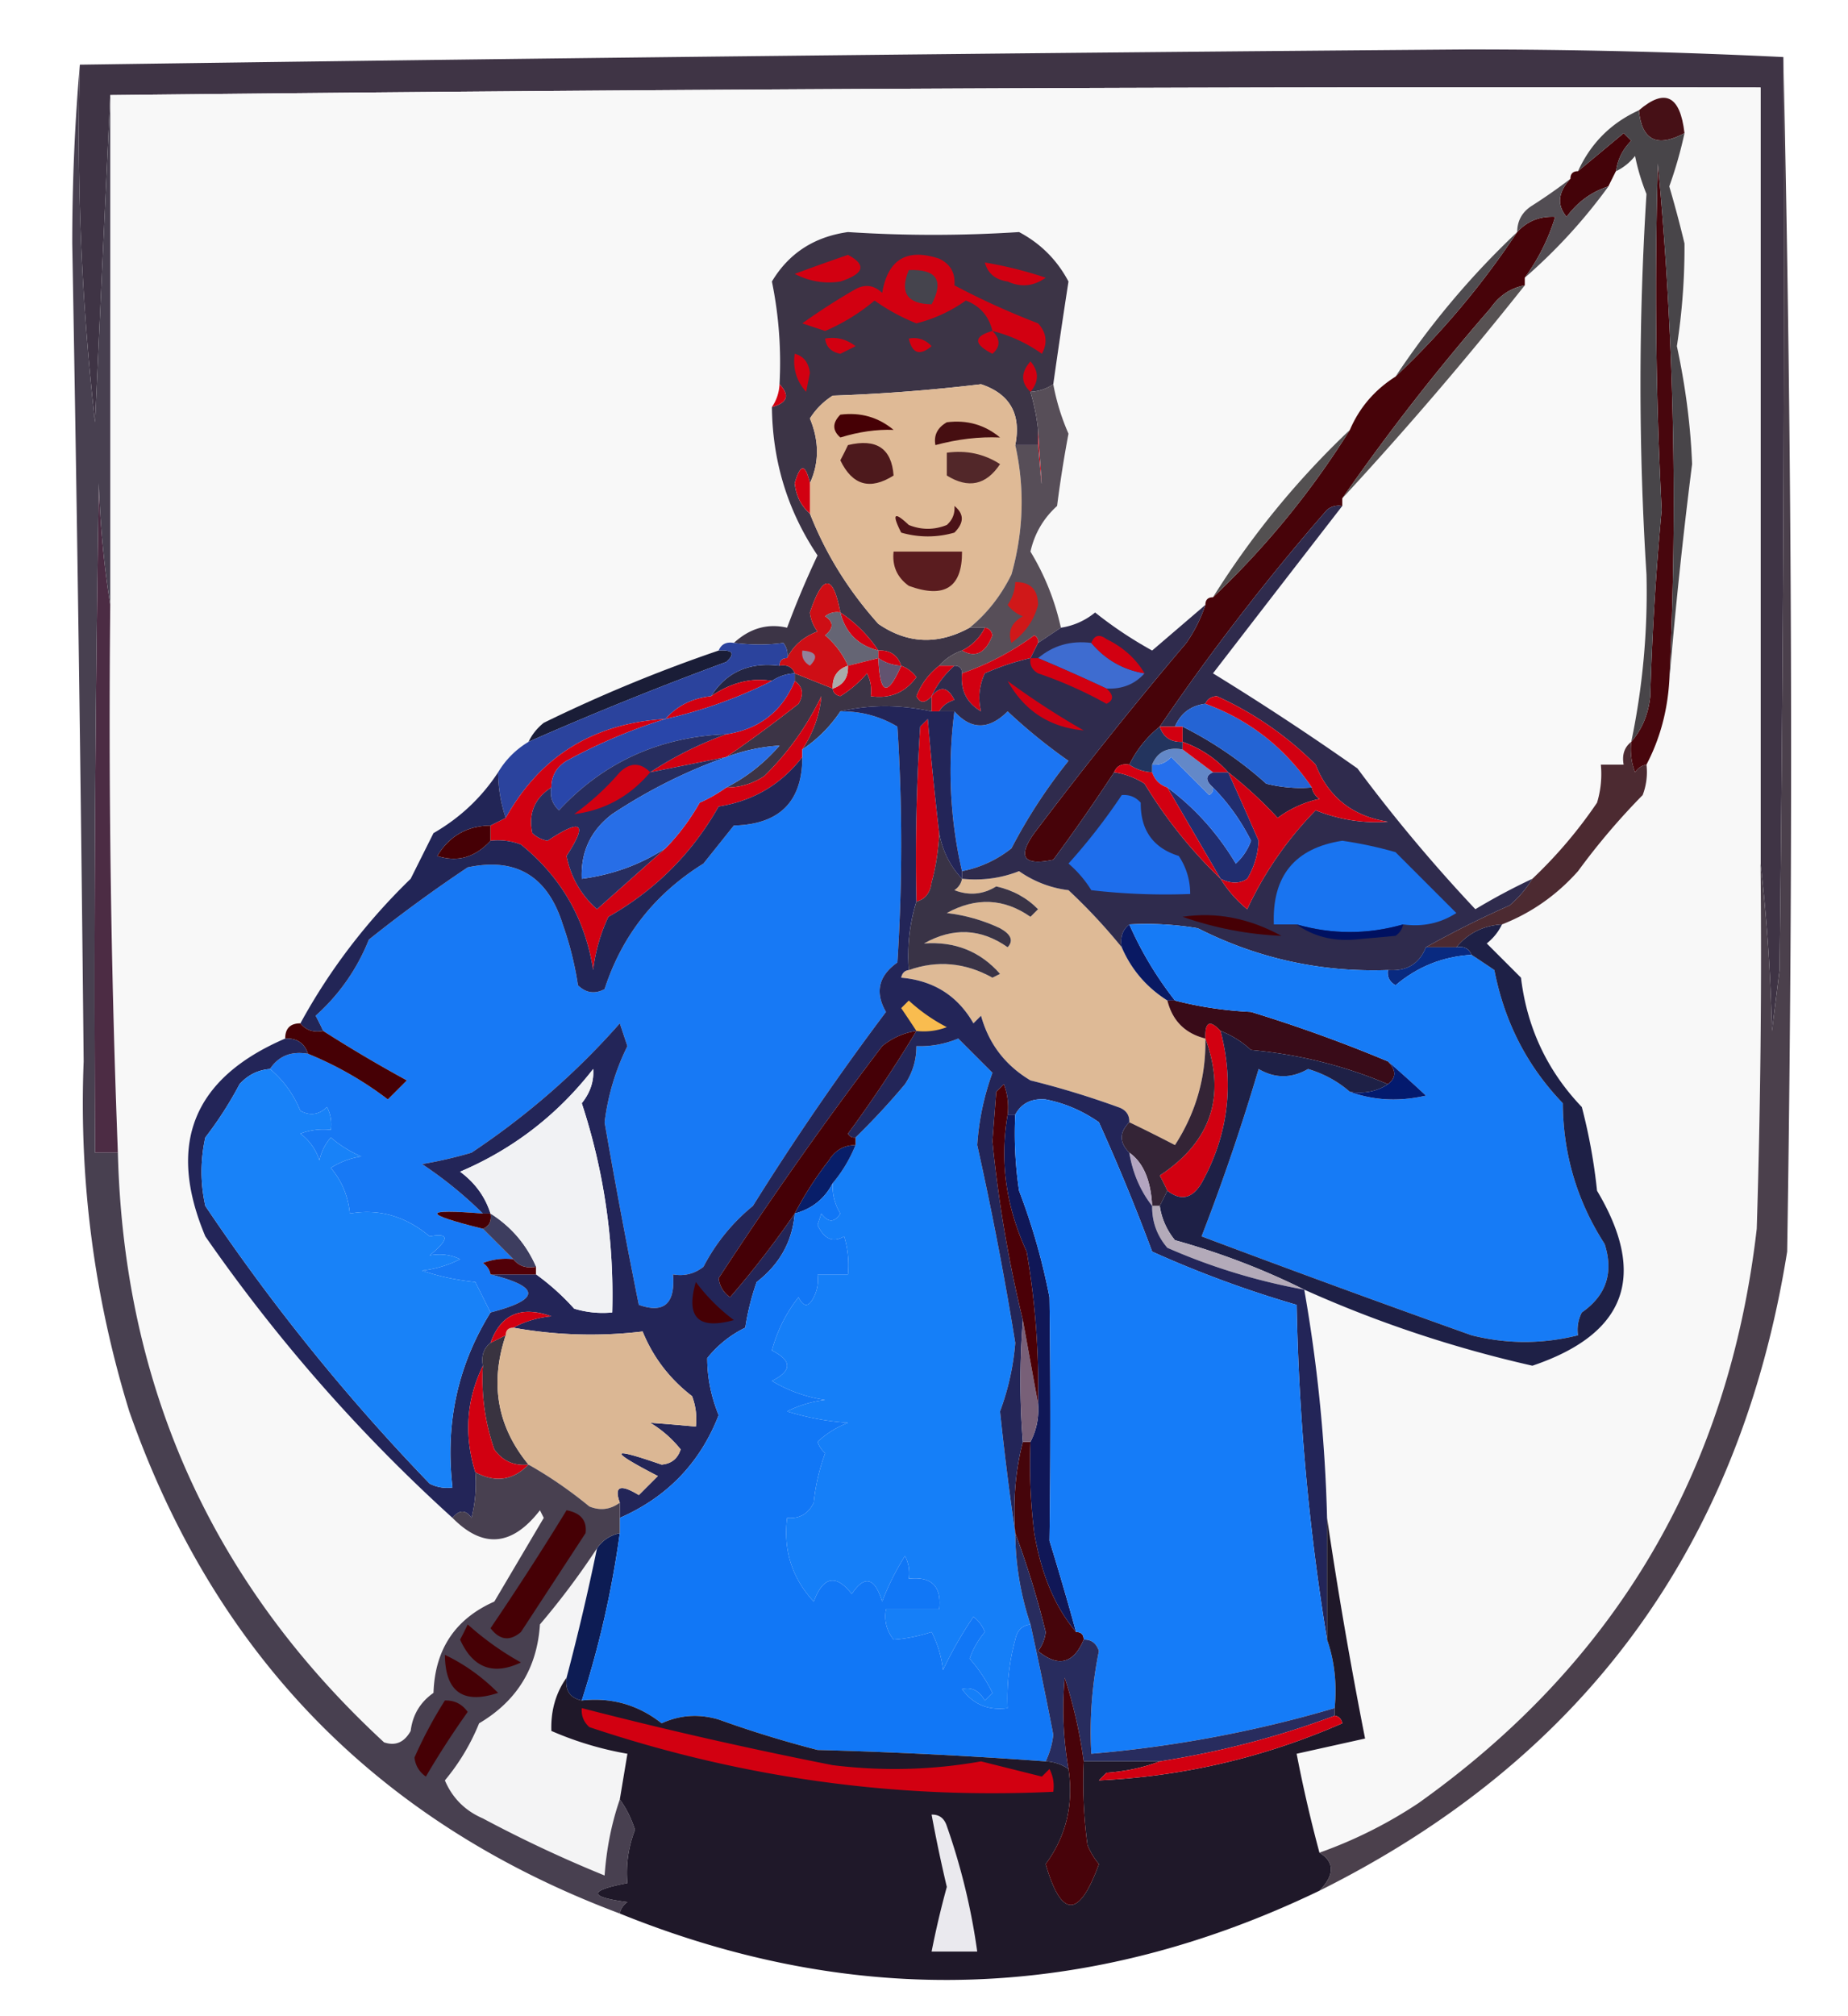 <svg xmlns="http://www.w3.org/2000/svg" width="243" height="265" style="shape-rendering:geometricPrecision;text-rendering:geometricPrecision;image-rendering:optimizeQuality;fill-rule:evenodd;clip-rule:evenodd"><path style="opacity:1" fill="#3f3445" d="M234.5 7.5c.167 40.001 0 80.001-.5 120l-1 8a238.217 238.217 0 0 0-1.5-22v-102c-72.336-.139-144.67.194-217 1a41285.01 41285.01 0 0 0-2 43 334.276 334.276 0 0 1-2-47C71.166 7.638 132 6.971 193 6.5c14.004 0 27.837.333 41.5 1z"/><path style="opacity:1" fill="#f8f8f8" d="M231.5 113.5c.167 16.003 0 32.003-.5 48-3.668 31.849-18.502 57.016-44.5 75.5a59.26 59.26 0 0 1-13 6.5 183.218 183.218 0 0 1-3-13l9-2a608.71 608.71 0 0 1-5-29 201.411 201.411 0 0 0-3-30c9.596 4.31 19.596 7.643 30 10 12.333-4.164 15.167-11.831 8.5-23a73.619 73.619 0 0 0-2-11c-4.54-4.749-7.207-10.415-8-17l-4.5-4.5c.881-.708 1.547-1.542 2-2.5 3.85-1.504 7.183-3.837 10-7a90.021 90.021 0 0 1 8.5-10 8.43 8.43 0 0 0 .5-4c1.758-3.354 2.758-7.021 3-11a676.377 676.377 0 0 1 3-28.5c-.194-5.044-.86-10.21-2-15.5.697-4.52 1.03-9.02 1-13.5a150.977 150.977 0 0 0-2-7.5 54.855 54.855 0 0 0 2-7c-.569-4.943-2.569-5.943-6-3-3.653 1.653-6.32 4.32-8 8-.667 0-1 .333-1 1a72.146 72.146 0 0 1-5 3.5c-1.323.816-1.989 1.983-2 3.5a108.503 108.503 0 0 0-16 19c-2.743 1.74-4.743 4.073-6 7a111.807 111.807 0 0 0-18 22c-.667 0-1 .333-1 1-2.339 2.007-4.672 4.007-7 6a53.26 53.26 0 0 1-7.5-5 9.175 9.175 0 0 1-4.5 2 32.61 32.61 0 0 0-4-10c.53-2.365 1.697-4.365 3.5-6a163.61 163.61 0 0 1 1.5-9.5 29.303 29.303 0 0 1-2-6.5c.633-4.49 1.3-8.99 2-13.5-1.5-2.833-3.667-5-6.5-6.5-7.536.488-15.036.488-22.5 0-4.447.626-7.78 2.793-10 6.5a52.796 52.796 0 0 1 1 13.5 5.727 5.727 0 0 1-1 3c.08 7.169 2.08 13.669 6 19.5a118.477 118.477 0 0 0-4 9.5c-2.566-.595-4.9.072-7 2-.992-.172-1.658.162-2 1a197.68 197.68 0 0 0-23 9.5c-.88.708-1.547 1.542-2 2.5-1.667 1-3 2.333-4 4-2.173 3.32-5.006 5.987-8.5 8l-3 6c-5.84 5.66-10.674 11.993-14.5 19-1.333 0-2 .667-2 2-12.102 5.202-15.602 13.869-10.5 26 9.458 13.612 20.291 25.945 32.5 37 4.007 4.061 7.84 3.728 11.5-1l.5 1-6.5 11c-5.144 2.274-7.811 6.274-8 12-1.74 1.216-2.74 2.882-3 5-.837 1.507-2.004 2.007-3.5 1.5-22.563-20.833-34.23-46.666-35-77.5a1481.98 1481.98 0 0 1-1-72v-67c72.33-.806 144.664-1.139 217-1v102z"/><path style="opacity:1" fill="#461016" d="M221.5 17.5c-3.616 1.944-5.616.944-6-3 3.431-2.943 5.431-1.943 6 3z"/><path style="opacity:1" fill="#440309" d="m212.5 22.5-1 2c-2.216.703-4.049 2.036-5.5 4-1.303-1.553-1.136-3.22.5-5 0-.667.333-1 1-1a1833.76 1833.76 0 0 0 6-5l1 1c-1.13 1.122-1.797 2.456-2 4z"/><path style="opacity:1" fill="#f9f9f9" d="M214.5 97.5c-.904.709-1.237 1.709-1 3h-3a12.93 12.93 0 0 1-.5 5 60.38 60.38 0 0 1-8.5 10 81.838 81.838 0 0 0-7.5 4 208.553 208.553 0 0 1-15.5-18.5 361.35 361.35 0 0 0-19-12.5 11060.46 11060.46 0 0 1 17-22v-1a482.51 482.51 0 0 0 24-28v-1a71.387 71.387 0 0 0 11-12l1-2c.958-.453 1.792-1.12 2.5-2a28.04 28.04 0 0 0 1.5 5 397.594 397.594 0 0 0 0 50 96.166 96.166 0 0 1-2 22z"/><path style="opacity:1" fill="#48060d" d="M219.5 89.5c-.242 3.979-1.242 7.646-3 11-.617.111-1.117.444-1.5 1a8.43 8.43 0 0 1-.5-4c1.427-1.648 2.26-3.648 2.5-6 .243-8.19.743-16.357 1.5-24.5-.778-15-.944-30.166-.5-45.5a476.741 476.741 0 0 1 1.5 68z"/><path style="opacity:1" fill="#470309" d="M200.5 36.5v1c-1.871.359-3.371 1.359-4.5 3a289.13 289.13 0 0 0-19.5 25v1a2.427 2.427 0 0 0-2 .5 298.837 298.837 0 0 0-22 28.5 14.554 14.554 0 0 0-4 5c-.992-.172-1.658.162-2 1a244.452 244.452 0 0 1-8 11.5c-3.914.816-4.747-.351-2.5-3.5a566.033 566.033 0 0 1 20-25 19.17 19.17 0 0 0 2.5-5c0-.667.333-1 1-1a111.807 111.807 0 0 0 18-22c1.257-2.927 3.257-5.26 6-7a108.503 108.503 0 0 0 16-19c1.32-1.442 2.986-2.108 5-2a26.8 26.8 0 0 1-4 8z"/><path style="opacity:1" fill="#524d53" d="M206.5 23.5c-1.636 1.78-1.803 3.447-.5 5 1.451-1.964 3.284-3.297 5.5-4a71.387 71.387 0 0 1-11 12 26.8 26.8 0 0 0 4-8c-2.014-.108-3.68.558-5 2 .011-1.517.677-2.684 2-3.5a72.146 72.146 0 0 0 5-3.5z"/><path style="opacity:1" fill="#4f4c50" d="M199.5 30.5a108.503 108.503 0 0 1-16 19 108.503 108.503 0 0 1 16-19z"/><path style="opacity:1" fill="#484549" d="M215.5 14.5c.384 3.944 2.384 4.944 6 3a54.855 54.855 0 0 1-2 7 150.977 150.977 0 0 1 2 7.5c.03 4.48-.303 8.98-1 13.5 1.14 5.29 1.806 10.456 2 15.5a676.377 676.377 0 0 0-3 28.5 476.741 476.741 0 0 0-1.5-68c-.444 15.334-.278 30.5.5 45.5a389.375 389.375 0 0 0-1.5 24.5c-.24 2.352-1.073 4.352-2.5 6a96.166 96.166 0 0 0 2-22 397.594 397.594 0 0 1 0-50 28.04 28.04 0 0 1-1.5-5c-.708.88-1.542 1.547-2.5 2 .203-1.544.87-2.878 2-4l-1-1a1833.76 1833.76 0 0 1-6 5c1.68-3.68 4.347-6.347 8-8z"/><path style="opacity:1" fill="#575253" d="M200.5 37.5a482.51 482.51 0 0 1-24 28c6-8.635 12.5-16.968 19.5-25 1.129-1.641 2.629-2.641 4.5-3z"/><path style="opacity:1" fill="#3c3446" d="M138.5 50.5a5.728 5.728 0 0 1-3 1c.517 1.774.85 3.44 1 5v2h-3c.808-4.058-.692-6.724-4.5-8a229.318 229.318 0 0 1-19.5 1.5 9.568 9.568 0 0 0-3 3c1.232 2.983 1.232 5.816 0 8.5-.592-2.583-1.258-2.583-2 0 .168 1.67.835 3.004 2 4 2.068 5.28 5.068 10.113 9 14.5 3.823 2.623 7.823 2.79 12 .5h2a6.544 6.544 0 0 1-3 3c-1.21.432-2.21 1.099-3 2-1.328 1.007-2.328 2.34-3 4 .47.963 1.137.963 2 0v2c-4.167-.905-8.167-.905-12 0a17.857 17.857 0 0 1-5 5c1.446-2.204 2.28-4.537 2.5-7a37.014 37.014 0 0 1-7.5 10.5c-1.525 1.009-3.192 1.509-5 1.5 2.627-1.331 4.96-3.164 7-5.5-2.351.14-4.684.64-7 1.5a181.353 181.353 0 0 0 9.5-7c.74-1.25.573-2.25-.5-3v-1l5 2c.06.543.393.876 1 1a14.962 14.962 0 0 0 3.5-3c.483.948.649 1.948.5 3 2.522.372 4.522-.461 6-2.5-.544-.717-1.211-1.217-2-1.5-.473-1.406-1.473-2.073-3-2-1.333-2-3-3.667-5-5-.964-5.082-2.297-5.082-4 0a4.932 4.932 0 0 0 1 2.5c-1.85.69-3.184 1.856-4 3.5a2.429 2.429 0 0 0-.5-2c-1.956.284-4.123.284-6.5 0 2.1-1.928 4.434-2.595 7-2a118.477 118.477 0 0 1 4-9.5c-3.92-5.831-5.92-12.331-6-19.5 2.052-.553 2.385-1.553 1-3a52.796 52.796 0 0 0-1-13.5c2.22-3.707 5.553-5.874 10-6.5 7.464.488 14.964.488 22.5 0 2.833 1.5 5 3.667 6.5 6.5-.7 4.51-1.367 9.01-2 13.5z"/><path style="opacity:1" fill="#d20011" d="M104.5 46.5c1.149.291 1.816 1.124 2 2.5l-.5 2.5c-1.269-1.405-1.769-3.071-1.5-5zM119.5 44.5c1.175-.219 2.175.114 3 1-1.552 1.298-2.552.965-3-1zM108.5 44.5c1.478-.262 2.811.071 4 1l-2 1c-1.213-.247-1.88-.914-2-2zM130.5 43.5c1.062 1.075 1.062 2.075 0 3-2.512-1.284-2.512-2.284 0-3zM129.5 34.5a52.25 52.25 0 0 1 8 2c-1.574 1.13-3.241 1.297-5 .5-1.619-.236-2.619-1.069-3-2.5z"/><path style="opacity:1" fill="#d20011" d="M130.5 43.5c-.477-1.964-1.644-3.298-3.5-4a19.31 19.31 0 0 1-6.5 3 26.248 26.248 0 0 1-5.5-3 25.832 25.832 0 0 1-6.5 4l-3-1a82.418 82.418 0 0 1 7-4.5c1.284-.684 2.451-.517 3.5.5.748-4.414 3.248-5.914 7.5-4.5 1.473.71 2.14 1.876 2 3.5 3.427 1.826 7.093 3.492 11 5 1.114 1.223 1.281 2.556.5 4a19.209 19.209 0 0 0-6.5-3z"/><path style="opacity:1" fill="#45444d" d="M119.5 35.5c3.661-.15 4.661 1.35 3 4.5-3.227-.056-4.227-1.556-3-4.5z"/><path style="opacity:1" fill="#d20011" d="M111.5 33.5c2.476 1.315 2.142 2.482-1 3.5-2.053.325-4.053-.009-6-1 2.427-.902 4.76-1.736 7-2.5zM135.5 51.5c-1.282-1.208-1.282-2.542 0-4 1.126 1.308 1.126 2.642 0 4zM102.5 50.5c1.385 1.447 1.052 2.447-1 3a5.727 5.727 0 0 0 1-3z"/><path style="opacity:1" fill="#dfba96" d="M133.5 58.5c1.263 5.645 1.097 11.312-.5 17-1.382 2.805-3.216 5.139-5.5 7-4.177 2.29-8.177 2.123-12-.5-3.932-4.387-6.932-9.22-9-14.5v-4c1.232-2.684 1.232-5.517 0-8.5a9.568 9.568 0 0 1 3-3 229.318 229.318 0 0 0 19.5-1.5c3.808 1.276 5.308 3.942 4.5 8z"/><path style="opacity:1" fill="#460005" d="M110.5 54.5c2.657-.338 4.99.329 7 2-2.236-.084-4.57.25-7 1-1.062-.925-1.062-1.925 0-3z"/><path style="opacity:1" fill="#460e11" d="M124.5 55.5c2.657-.338 4.99.329 7 2-2.758-.119-5.592.215-8.5 1-.239-1.288.261-2.288 1.5-3z"/><path style="opacity:1" fill="#d20011" d="M136.5 58.5v-2c.62 8.713.62 9.38 0 2z"/><path style="opacity:1" fill="#4d191c" d="M111.5 58.5c3.741-.901 5.741.432 6 4-3.09 1.954-5.423 1.287-7-2 .363-.684.696-1.35 1-2z"/><path style="opacity:1" fill="#535051" d="M177.5 56.5a111.807 111.807 0 0 1-18 22 111.807 111.807 0 0 1 18-22z"/><path style="opacity:1" fill="#522729" d="M124.5 59.5c2.573-.352 4.906.148 7 1.5-1.83 2.76-4.163 3.26-7 1.5v-3z"/><path style="opacity:1" fill="#d20011" d="M106.5 63.5v4c-1.165-.996-1.832-2.33-2-4 .742-2.583 1.408-2.583 2 0z"/><path style="opacity:1" fill="#4c1318" d="M125.5 66.5c1.291 1.042 1.291 2.208 0 3.5a12.5 12.5 0 0 1-7 0c-1.262-2.495-.929-2.828 1-1 1.667.667 3.333.667 5 0 .752-.67 1.086-1.504 1-2.5z"/><path style="opacity:1" fill="#574e58" d="M138.5 50.5a29.303 29.303 0 0 0 2 6.5 163.61 163.61 0 0 0-1.5 9.5c-1.803 1.635-2.97 3.635-3.5 6a32.61 32.61 0 0 1 4 10l-3 2c.065-.438-.101-.772-.5-1a36.213 36.213 0 0 1-9.5 5c0-.667-.333-1-1-1h-2c.79-.901 1.79-1.568 3-2 1.768 1.007 3.101.34 4-2-.124-.607-.457-.94-1-1h-2c2.284-1.861 4.118-4.195 5.5-7 1.597-5.688 1.763-11.355.5-17h3c.62 7.38.62 6.713 0-2-.15-1.56-.483-3.226-1-5a5.728 5.728 0 0 0 3-1z"/><path style="opacity:1" fill="#5a1c1f" d="M117.5 72.5h9c.032 4.713-2.301 6.213-7 4.5-1.537-1.11-2.203-2.61-2-4.5z"/><path style="opacity:1" fill="#ce0e15" d="M110.5 80.5a2.427 2.427 0 0 0-2 .5c1.141.741 1.141 1.575 0 2.5 1.326 1.142 2.326 2.475 3 4-1.406.473-2.073 1.473-2 3l-5-2c-.342-.838-1.008-1.172-2-1 0-.667.333-1 1-1 .816-1.644 2.15-2.81 4-3.5a4.932 4.932 0 0 1-1-2.5c1.703-5.082 3.036-5.082 4 0z"/><path style="opacity:1" fill="#d01819" d="M133.5 76.5c1.984-.016 2.984.984 3 3-.548 2.056-1.714 3.723-3.5 5-.507-1.496-.007-2.663 1.5-3.5a4.451 4.451 0 0 1-2-1.5 5.575 5.575 0 0 0 1-3z"/><path style="opacity:1" fill="#d20011" d="M110.5 80.5c2 1.333 3.667 3 5 5-2.667-.667-4.333-2.333-5-5zM129.5 82.5c.543.06.876.393 1 1-.899 2.34-2.232 3.007-4 2a6.544 6.544 0 0 0 3-3zM136.5 84.5l-1 2a31.716 31.716 0 0 0-6 2 7.492 7.492 0 0 0-.5 5c-1.892-1.117-2.725-2.784-2.5-5a36.213 36.213 0 0 0 9.5-5c.399.228.565.562.5 1z"/><path style="opacity:1" fill="#656574" d="M110.5 80.5c.667 2.667 2.333 4.333 5 5v1l-4 1c-.674-1.525-1.674-2.858-3-4 1.141-.925 1.141-1.759 0-2.5a2.427 2.427 0 0 1 2-.5z"/><path style="opacity:1" fill="#93819a" d="M105.5 85.5c1.837.14 2.17.806 1 2-.798-.457-1.131-1.124-1-2z"/><path style="opacity:1" fill="#d20011" d="M115.5 86.5v-1c1.527-.073 2.527.594 3 2a5.728 5.728 0 0 1-3-1z"/><path style="opacity:1" fill="#1a1d37" d="M94.5 85.5c1.879-.107 2.212.393 1 1.5a452.873 452.873 0 0 0-26 10.5c.453-.958 1.12-1.792 2-2.5a197.68 197.68 0 0 1 23-9.5z"/><path style="opacity:1" fill="#d20011" d="M115.5 86.5c.186 4.81 1.186 5.143 3 1 .789.283 1.456.783 2 1.5-1.478 2.039-3.478 2.872-6 2.5a4.934 4.934 0 0 0-.5-3 14.962 14.962 0 0 1-3.5 3c-.607-.124-.94-.457-1-1 1.406-.473 2.073-1.473 2-3l4-1z"/><path style="opacity:1" fill="#625370" d="M115.5 86.5c.891.61 1.891.943 3 1-1.814 4.143-2.814 3.81-3-1z"/><path style="opacity:1" fill="#d20011" d="M123.5 87.5h2a12.061 12.061 0 0 0-3 4c-.863.963-1.53.963-2 0 .672-1.66 1.672-2.993 3-4z"/><path style="opacity:1" fill="#242542" d="M102.5 87.5c.992-.172 1.658.162 2 1a5.728 5.728 0 0 0-3 1c-2.68-.461-5.348.205-8 2 2.019-3.17 5.019-4.504 9-4z"/><path style="opacity:1" fill="#d20011" d="M101.5 89.5a61.297 61.297 0 0 1-14 5c1.533-1.745 3.533-2.745 6-3 2.652-1.795 5.32-2.461 8-2zM104.5 89.5c1.073.75 1.24 1.75.5 3a181.353 181.353 0 0 1-9.5 7l-10 2a47.687 47.687 0 0 1 10-5c4.35-.667 7.35-3 9-7z"/><path style="opacity:1" fill="#a9acaa" d="M111.5 87.5c.073 1.527-.594 2.527-2 3-.073-1.527.594-2.527 2-3z"/><path style="opacity:1" fill="#2b439d" d="M94.5 85.5c.342-.838 1.008-1.172 2-1 2.377.284 4.544.284 6.5 0 .464.594.631 1.261.5 2-.667 0-1 .333-1 1-3.981-.504-6.981.83-9 4-2.467.255-4.467 1.255-6 3-9.466.556-16.466 4.89-21 13a19.24 19.24 0 0 1-1-6c1-1.667 2.333-3 4-4a452.873 452.873 0 0 1 26-10.5c1.212-1.107.879-1.607-1-1.5z"/><path style="opacity:1" fill="#d20011" d="M123.5 93.5h-1v-2c1.148-1.395 2.148-1.228 3 .5-.916.278-1.582.778-2 1.5zM105.5 98.5v1c-2.784 3.608-6.45 5.775-11 6.5-3.5 6.167-8.333 11-14.5 14.5a22.5 22.5 0 0 0-2 7c-1.045-6.714-4.212-12.214-9.5-16.5a8.43 8.43 0 0 0-4-.5v-2l2-1c4.534-8.11 11.534-12.444 21-13a71.36 71.36 0 0 0-13 5.5c-1.323.816-1.99 1.983-2 3.5-2.208 1.418-3.041 3.418-2.5 6a3.944 3.944 0 0 0 2 1c4.508-3.009 5.341-2.342 2.5 2 .558 2.785 1.892 5.118 4 7 3.02-2.689 6.02-5.356 9-8 1.722-1.753 3.222-3.753 4.5-6a19.588 19.588 0 0 0 3.5-2c1.808.009 3.475-.491 5-1.5a37.014 37.014 0 0 0 7.5-10.5c-.22 2.463-1.054 4.796-2.5 7zM123.5 109.5a29.495 29.495 0 0 1-1 6.5c-.184 1.376-.851 2.209-2 2.5-.166-7.674 0-15.341.5-23l1-1c.411 5.02.911 10.019 1.5 15z"/><path style="opacity:1" fill="#2946aa" d="M104.5 88.5v1c-1.65 4-4.65 6.333-9 7-8.801.35-16.135 3.683-22 10-.886-.825-1.219-1.825-1-3 .01-1.517.677-2.684 2-3.5a71.36 71.36 0 0 1 13-5.5 61.297 61.297 0 0 0 14-5 5.728 5.728 0 0 1 3-1z"/><path style="opacity:1" fill="#1b75f3" d="M125.5 93.5c2.194 2.45 4.527 2.45 7 0a72.475 72.475 0 0 0 8 6.5 70.25 70.25 0 0 0-7.5 11.5 14.971 14.971 0 0 1-6.5 3c-1.588-6.844-1.921-13.844-1-21z"/><path style="opacity:1" fill="#272d5f" d="M95.5 96.5a47.687 47.687 0 0 0-10 5l10-2c-5.214 1.837-10.214 4.337-15 7.5-2.82 2.141-4.154 4.975-4 8.5 4.036-.527 7.703-1.86 11-4-2.98 2.644-5.98 5.311-9 8-2.108-1.882-3.442-4.215-4-7 2.841-4.342 2.008-5.009-2.5-2a3.944 3.944 0 0 1-2-1c-.541-2.582.292-4.582 2.5-6-.219 1.175.114 2.175 1 3 5.865-6.317 13.199-9.65 22-10z"/><path style="opacity:1" fill="#d20011" d="M85.5 101.5c-2.683 3.172-6.016 5.005-10 5.5a34.534 34.534 0 0 0 6-5.5c1.365-1.307 2.698-1.307 4 0z"/><path style="opacity:1" fill="#276ee7" d="M95.5 103.5a19.588 19.588 0 0 1-3.5 2c-1.278 2.247-2.778 4.247-4.5 6-3.297 2.14-6.964 3.473-11 4-.154-3.525 1.18-6.359 4-8.5 4.786-3.163 9.786-5.663 15-7.5 2.316-.86 4.649-1.36 7-1.5-2.04 2.336-4.373 4.169-7 5.5z"/><path style="opacity:1" fill="#4c2a31" d="M214.5 97.5a8.43 8.43 0 0 0 .5 4c.383-.556.883-.889 1.5-1a8.43 8.43 0 0 1-.5 4 90.021 90.021 0 0 0-8.5 10c-2.817 3.163-6.15 5.496-10 7-2.47.154-4.47 1.154-6 3h-4a130.842 130.842 0 0 1 11-5.5 14.698 14.698 0 0 0 3-3.5 60.38 60.38 0 0 0 8.5-10 12.93 12.93 0 0 0 .5-5h3c-.237-1.291.096-2.291 1-3z"/><path style="opacity:1" fill="#1779f5" d="M110.5 93.5c2.699-.034 5.199.633 7.5 2a240.38 240.38 0 0 1 0 31c-2.483 1.76-2.983 3.927-1.5 6.5A355.373 355.373 0 0 0 99 158.5a25.305 25.305 0 0 0-6.5 8c-1.189.929-2.522 1.262-4 1 .31 3.843-1.19 5.176-4.5 4a907.031 907.031 0 0 1-4.5-24c.447-3.545 1.447-6.878 3-10l-1-3c-5.675 6.45-12.175 12.117-19.5 17a56.733 56.733 0 0 1-6.5 1.5 53.617 53.617 0 0 1 8 6.5c-8.001-.649-8.001.017 0 2l4 4a8.43 8.43 0 0 0-4 .5c.556.383.89.883 1 1.5 6.598 1.636 6.598 3.303 0 5l-2-4c-2.486-.251-4.82-.751-7-1.5a14.72 14.72 0 0 0 5-1.5c-1.216-.596-2.55-.763-4-.5 2.612-2.151 2.612-2.985 0-2.5-3.185-2.667-6.685-3.667-10.5-3-.212-2.28-1.045-4.28-2.5-6a10.256 10.256 0 0 1 4-1.5 15.645 15.645 0 0 1-4-2.5 6.807 6.807 0 0 0-1.5 3 6.977 6.977 0 0 0-2.5-3.5 8.43 8.43 0 0 1 4-.5 4.932 4.932 0 0 0-.5-3c-1.05 1.017-2.216 1.184-3.5.5-.912-2.205-2.245-4.038-4-5.5 1.135-1.713 2.802-2.38 5-2a45.733 45.733 0 0 1 10.5 6l2.5-2.5a184.023 184.023 0 0 1-11-6.5 44.043 44.043 0 0 0-1-2 26.39 26.39 0 0 0 7-10 186.544 186.544 0 0 1 13-9.5c6.344-1.351 10.51 1.149 12.5 7.5a43.361 43.361 0 0 1 2 8c1.05 1.017 2.216 1.184 3.5.5 2.28-7.029 6.613-12.529 13-16.5l4-5c6.003-.143 9.003-3.143 9-9v-1a17.857 17.857 0 0 0 5-5z"/><path style="opacity:1" fill="#deba96" d="M147.5 124.5c1.257 2.927 3.257 5.261 6 7 .667 2.667 2.333 4.333 5 5 .088 5.07-1.245 9.736-4 14a199.63 199.63 0 0 0-6-3c.03-.997-.47-1.664-1.5-2a114.034 114.034 0 0 0-11.5-3.5c-3.314-1.978-5.481-4.811-6.5-8.5l-1 1c-2.071-3.625-5.238-5.625-9.5-6 .124-.607.457-.94 1-1 3.749-1.324 7.416-.991 11 1l1-.5c-2.598-2.959-5.932-4.293-10-4 3.821-2.141 7.488-1.974 11 .5.793-.855.46-1.689-1-2.5a22.508 22.508 0 0 0-7-2c3.851-2.101 7.518-1.934 11 .5l1-1c-1.491-1.512-3.324-2.512-5.5-3-1.726 1.076-3.559 1.243-5.5.5.556-.383.889-.883 1-1.5 2.619.268 5.119-.065 7.5-1a14.293 14.293 0 0 0 6.5 2.5 74.353 74.353 0 0 1 7 7.5z"/><path style="opacity:1" fill="#2f2b4d" d="M176.5 66.5a11060.46 11060.46 0 0 0-17 22 361.35 361.35 0 0 1 19 12.5 208.553 208.553 0 0 0 15.5 18.5 81.838 81.838 0 0 1 7.5-4 14.698 14.698 0 0 1-3 3.5 130.842 130.842 0 0 0-11 5.5c-.874 2.19-2.541 3.19-5 3-8.818.309-17.151-1.525-25-5.5a40.914 40.914 0 0 0-9-.5c-.904.709-1.237 1.709-1 3a74.353 74.353 0 0 0-7-7.5 14.293 14.293 0 0 1-6.5-2.5c-2.381.935-4.881 1.268-7.5 1v-1a14.971 14.971 0 0 0 6.5-3 70.25 70.25 0 0 1 7.5-11.5 72.475 72.475 0 0 1-8-6.5c-2.473 2.45-4.806 2.45-7 0h-2c.418-.722 1.084-1.222 2-1.5-.852-1.728-1.852-1.895-3-.5a12.061 12.061 0 0 1 3-4c.667 0 1 .333 1 1-.225 2.216.608 3.883 2.5 5a7.492 7.492 0 0 1 .5-5 31.716 31.716 0 0 1 6-2l1-2 3-2a9.175 9.175 0 0 0 4.5-2 53.26 53.26 0 0 0 7.5 5c2.328-1.993 4.661-3.993 7-6a19.17 19.17 0 0 1-2.5 5 566.033 566.033 0 0 0-20 25c-2.247 3.149-1.414 4.316 2.5 3.5a244.452 244.452 0 0 0 8-11.5c1.422.209 2.755.709 4 1.5a61.221 61.221 0 0 0 10 12.5 15.736 15.736 0 0 0 3.5 4 46.82 46.82 0 0 1 9-13c3.098 1.237 6.265 1.737 9.5 1.5-4.655-.73-7.821-3.23-9.5-7.5a43.708 43.708 0 0 0-13-9c-.765.07-1.265.403-1.5 1-1.904.238-3.238 1.238-4 3h-2a298.837 298.837 0 0 1 22-28.5 2.427 2.427 0 0 1 2-.5z"/><path style="opacity:1" fill="#460005" d="M155.5 120.5c4.385-.667 8.718.166 13 2.5-4.402-.185-8.736-1.018-13-2.5z"/><path style="opacity:1" fill="#1e6eec" d="M147.5 104.5c.996-.086 1.829.248 2.5 1-.034 3.614 1.633 5.947 5 7 1.009 1.525 1.509 3.192 1.5 5a84.902 84.902 0 0 1-13-.5 14.972 14.972 0 0 0-3-3.5 78.833 78.833 0 0 0 7-9z"/><path style="opacity:1" fill="#1974f0" d="M184.5 121.5c-4.667 1.333-9.333 1.333-14 0h-3c-.245-6.366 2.755-10.033 9-11 2.367.342 4.7.842 7 1.5l8 8c-2.094 1.352-4.427 1.852-7 1.5z"/><path style="opacity:1" fill="#212d6f" d="M159.5 101.5h2a666.2 666.2 0 0 1 4 9 10.413 10.413 0 0 1-1.5 5c-.986.671-2.153.671-3.5 0l-7-12c3.603 2.671 6.603 6.004 9 10a7.293 7.293 0 0 0 2-3c-1.336-2.654-3.003-4.987-5-7-1.006-.896-1.006-1.562 0-2z"/><path style="opacity:1" fill="#26223e" d="M155.5 95.5a49.815 49.815 0 0 1 11 7.5c1.973.495 3.973.662 6 .5.111.617.444 1.117 1 1.5a14.325 14.325 0 0 0-5.5 2.5 55.142 55.142 0 0 0-6.5-6c-1.618-1.816-3.618-3.15-6-4v-2z"/><path style="opacity:1" fill="#2670ed" d="M159.5 103.5c1.997 2.013 3.664 4.346 5 7a7.293 7.293 0 0 1-2 3c-2.397-3.996-5.397-7.329-9-10-1-.333-1.667-1-2-2v-1c.996.086 1.829-.248 2.5-1l5 5c.399-.228.565-.562.5-1z"/><path style="opacity:1" fill="#d20011" d="M146.5 101.5c.342-.838 1.008-1.172 2-1 .891.61 1.891.943 3 1 .333 1 1 1.667 2 2l7 12a61.221 61.221 0 0 1-10-12.5 10.134 10.134 0 0 0-4-1.5z"/><path style="opacity:1" fill="#2464d4" d="M158.5 92.5c5.797 2.12 10.464 5.786 14 11a18.453 18.453 0 0 1-6-.5 49.815 49.815 0 0 0-11-7.5h-1c.762-1.762 2.096-2.762 4-3z"/><path style="opacity:1" fill="#6388c8" d="m155.5 98.5 4 3c-1.006.438-1.006 1.104 0 2 .065.438-.101.772-.5 1l-5-5c-.671.752-1.504 1.086-2.5 1 .683-1.677 2.017-2.343 4-2z"/><path style="opacity:1" fill="#d20011" d="M155.5 97.5c2.382.85 4.382 2.184 6 4h-2l-4-3v-1z"/><path style="opacity:1" fill="#23345e" d="M152.5 95.5c.473 1.406 1.473 2.073 3 2v1c-1.983-.343-3.317.323-4 2v1a5.727 5.727 0 0 1-3-1 14.554 14.554 0 0 1 4-5z"/><path style="opacity:1" fill="#d20011" d="M152.5 95.5h3v2c-1.527.073-2.527-.594-3-2zM158.5 92.5c.235-.597.735-.93 1.5-1a43.708 43.708 0 0 1 13 9c1.679 4.27 4.845 6.77 9.5 7.5-3.235.237-6.402-.263-9.5-1.5a46.82 46.82 0 0 0-9 13 15.736 15.736 0 0 1-3.5-4c1.347.671 2.514.671 3.5 0a10.413 10.413 0 0 0 1.5-5 666.2 666.2 0 0 0-4-9 55.142 55.142 0 0 1 6.5 6 14.325 14.325 0 0 1 5.5-2.5c-.556-.383-.889-.883-1-1.5-3.536-5.214-8.203-8.88-14-11zM132.5 89.5a104.898 104.898 0 0 0 10 6.5c-4.468-.402-7.801-2.568-10-6.5z"/><path style="opacity:1" fill="#3e6cd0" d="M143.5 84.5c1.863 2.205 4.197 3.539 7 4-1.28 1.431-2.947 2.098-5 2-3.05-1.426-6.05-2.76-9-4 1.979-1.668 4.312-2.334 7-2z"/><path style="opacity:1" fill="#d20011" d="M135.5 86.5h1c2.95 1.24 5.95 2.574 9 4 .963.864.963 1.53 0 2a54.207 54.207 0 0 0-9-4c-.798-.457-1.131-1.124-1-2zM143.5 84.5c.397-1.025 1.063-1.192 2-.5 2.192 1.067 3.858 2.567 5 4.5-2.803-.461-5.137-1.795-7-4z"/><path style="opacity:1" fill="#393346" d="M123.5 109.5c.44 2.344 1.44 4.344 3 6-.111.617-.444 1.117-1 1.5 1.941.743 3.774.576 5.5-.5 2.176.488 4.009 1.488 5.5 3l-1 1c-3.482-2.434-7.149-2.601-11-.5 2.452.29 4.785.956 7 2 1.46.811 1.793 1.645 1 2.5-3.512-2.474-7.179-2.641-11-.5 4.068-.293 7.402 1.041 10 4l-1 .5c-3.584-1.991-7.251-2.324-11-1-.236-3.109.097-6.109 1-9 1.149-.291 1.816-1.124 2-2.5.577-2.137.91-4.304 1-6.5z"/><path style="opacity:1" fill="#001161" d="M170.5 121.5c4.667 1.333 9.333 1.333 14 0-.111.617-.444 1.117-1 1.5l-5.5.5c-2.866.2-5.366-.467-7.5-2z"/><path style="opacity:1" fill="#222556" d="M105.5 99.5c.003 5.857-2.997 8.857-9 9l-4 5c-6.387 3.971-10.72 9.471-13 16.5-1.284.684-2.45.517-3.5-.5a43.361 43.361 0 0 0-2-8c-1.99-6.351-6.156-8.851-12.5-7.5a186.544 186.544 0 0 0-13 9.5 26.39 26.39 0 0 1-7 10c.363.683.696 1.35 1 2-1.291.237-2.291-.096-3-1 3.826-7.007 8.66-13.34 14.5-19l3-6c3.494-2.013 6.327-4.68 8.5-8a19.24 19.24 0 0 0 1 6l-2 1c-3.085.042-5.419 1.375-7 4 2.644.867 4.977.2 7-2a8.43 8.43 0 0 1 4 .5c5.288 4.286 8.455 9.786 9.5 16.5a22.5 22.5 0 0 1 2-7c6.167-3.5 11-8.333 14.5-14.5 4.55-.725 8.216-2.892 11-6.5z"/><path style="opacity:1" fill="#460005" d="M64.5 108.5v2c-2.023 2.2-4.356 2.867-7 2 1.581-2.625 3.915-3.958 7-4z"/><path style="opacity:1" fill="#091963" d="M148.5 121.5a46.42 46.42 0 0 0 6 10h-1c-2.743-1.739-4.743-4.073-6-7-.237-1.291.096-2.291 1-3z"/><path style="opacity:1" fill="#092a80" d="M187.5 124.5h4c.992-.172 1.658.162 2 1-3.766.215-7.1 1.549-10 4-.798-.457-1.131-1.124-1-2 2.459.19 4.126-.81 5-3z"/><path style="opacity:1" fill="#4c2c44" d="M14.5 79.5a1481.98 1481.98 0 0 0 1 72h-3c-.167-29.335 0-58.669.5-88 .173 5.516.673 10.85 1.5 16z"/><path style="opacity:1" fill="#460005" d="M39.5 134.5c.709.904 1.709 1.237 3 1a184.023 184.023 0 0 0 11 6.5l-2.5 2.5a45.733 45.733 0 0 0-10.5-6c-.473-1.406-1.473-2.073-3-2 0-1.333.667-2 2-2z"/><path style="opacity:1" fill="#d20011" d="M160.5 135.5c1.831 7.034.998 13.701-2.5 20-1.226 2.048-2.726 2.381-4.5 1a43.836 43.836 0 0 0-1-2c6.761-4.465 8.761-10.465 6-18-.091-2.198.575-2.531 2-1z"/><path style="opacity:1" fill="#390b18" d="M153.5 131.5h1c3.141.821 6.475 1.321 10 1.5a191.924 191.924 0 0 1 18 6.5c1.125 1.152 1.125 2.152 0 3-5.672-2.418-11.672-3.918-18-4.5a12.64 12.64 0 0 0-4-2.5c-1.425-1.531-2.091-1.198-2 1-2.667-.667-4.333-2.333-5-5z"/><path style="opacity:1" fill="#342436" d="M158.5 136.5c2.761 7.535.761 13.535-6 18 .363.683.696 1.35 1 2l-1 2h-1c-.171-3.378-1.171-5.711-3-7-1.333-1.333-1.333-2.667 0-4a199.63 199.63 0 0 1 6 3c2.755-4.264 4.088-8.93 4-14z"/><path style="opacity:1" fill="#167bf6" d="M148.5 121.5a40.914 40.914 0 0 1 9 .5c7.849 3.975 16.182 5.809 25 5.5-.131.876.202 1.543 1 2 2.9-2.451 6.234-3.785 10-4 .982.641 1.982 1.307 3 2 1.319 6.808 4.319 12.641 9 17.5.04 6.706 1.874 12.873 5.5 18.5 1.209 3.768.209 6.768-3 9a4.934 4.934 0 0 0-.5 3c-4.672 1.168-9.339 1.168-14 0a2182.136 2182.136 0 0 1-35.5-13 282.738 282.738 0 0 0 7.5-22c2.148 1.258 4.315 1.258 6.5 0 2.085.624 3.918 1.624 5.5 3 3.14 1.141 6.473 1.308 10 .5a167.66 167.66 0 0 0-5-4.5 191.924 191.924 0 0 0-18-6.5c-3.525-.179-6.859-.679-10-1.5a46.42 46.42 0 0 1-6-10z"/><path style="opacity:1" fill="#b3a5c0" d="M151.5 158.5c-1.565-2.009-2.565-4.343-3-7 1.829 1.289 2.829 3.622 3 7z"/><path style="opacity:1" fill="#1e2046" d="M197.5 121.5c-.453.958-1.119 1.792-2 2.5l4.5 4.5c.793 6.585 3.46 12.251 8 17a73.619 73.619 0 0 1 2 11c6.667 11.169 3.833 18.836-8.5 23-10.404-2.357-20.404-5.69-30-10-5.357-2.666-11.024-4.833-17-6.5a9.175 9.175 0 0 1-2-4.5l1-2c1.774 1.381 3.274 1.048 4.5-1 3.498-6.299 4.331-12.966 2.5-20a12.64 12.64 0 0 1 4 2.5c6.328.582 12.328 2.082 18 4.5-1.419.951-3.085 1.284-5 1-1.582-1.376-3.415-2.376-5.5-3-2.185 1.258-4.352 1.258-6.5 0a282.738 282.738 0 0 1-7.5 22 2182.136 2182.136 0 0 0 35.5 13c4.661 1.168 9.328 1.168 14 0a4.934 4.934 0 0 1 .5-3c3.209-2.232 4.209-5.232 3-9-3.626-5.627-5.46-11.794-5.5-18.5-4.681-4.859-7.681-10.692-9-17.5a185.977 185.977 0 0 0-3-2c-.342-.838-1.008-1.172-2-1 1.53-1.846 3.53-2.846 6-3z"/><path style="opacity:1" fill="#031a6e" d="M182.5 139.5a167.66 167.66 0 0 1 5 4.5c-3.527.808-6.86.641-10-.5 1.915.284 3.581-.049 5-1 1.125-.848 1.125-1.848 0-3z"/><path style="opacity:1" fill="#b3aab9" d="M151.5 158.5h1a9.175 9.175 0 0 0 2 4.5c5.976 1.667 11.643 3.834 17 6.5a80.192 80.192 0 0 1-18-5.5c-1.361-1.584-2.028-3.418-2-5.5z"/><path style="opacity:1" fill="#157ff8" d="M133.5 201.5c.034 4.13.701 8.13 2 12-1.086.12-1.753.787-2 2a29.146 29.146 0 0 0-1 9c-2.545.349-4.545-.484-6-2.5 1.242-.311 2.242.189 3 1.5l1-1a20.225 20.225 0 0 0-3-4.5 11.068 11.068 0 0 1 2-3.5 4.457 4.457 0 0 0-1.5-2 51.775 51.775 0 0 0-4 7 14.72 14.72 0 0 0-1.5-5c-1.735.557-3.402.89-5 1-.929-1.189-1.262-2.522-1-4h7c.333-3-1-4.333-4-4a4.934 4.934 0 0 0-.5-3 34.099 34.099 0 0 0-3 6c-.981-3.189-2.314-3.522-4-1-2.082-2.65-3.749-2.316-5 1-2.856-3.077-4.022-6.744-3.5-11 1.624.14 2.79-.527 3.5-2a26.67 26.67 0 0 1 1.5-6.5 3.647 3.647 0 0 1-1-1.5 12.403 12.403 0 0 1 4-2.5 34.251 34.251 0 0 1-8-1.5 14.72 14.72 0 0 1 5-1.5 18.986 18.986 0 0 1-7-2.5c2.667-1.333 2.667-2.667 0-4a19.215 19.215 0 0 1 3.5-7c.667 1.333 1.333 1.333 2 0a4.934 4.934 0 0 0 .5-3h4a12.93 12.93 0 0 0-.5-5c-1.465.869-2.631.369-3.5-1.5l.5-1.5c.893 1.211 1.726 1.211 2.5 0a6.846 6.846 0 0 1-1-4c1.237-1.465 2.237-3.132 3-5v-1a93.196 93.196 0 0 0 6.5-7c1.009-1.525 1.509-3.192 1.5-5a12.992 12.992 0 0 0 5.5-1l4.5 4.5a34.446 34.446 0 0 0-2 9.5 446.949 446.949 0 0 1 5 26 33.559 33.559 0 0 1-2 9 394.067 394.067 0 0 0 2 16z"/><path style="opacity:1" fill="#101757" d="M132.5 146.5h1c-.165 3.35.002 6.683.5 10a83.743 83.743 0 0 1 4 14c.148 10.671.148 21.338 0 32a413.644 413.644 0 0 1 3.5 12c-2.743-3.214-4.576-7.548-5.5-13a72.367 72.367 0 0 1-.5-12c.801-1.542 1.134-3.208 1-5a105.2 105.2 0 0 0-1.5-20c-2.734-5.929-3.567-11.929-2.5-18z"/><path style="opacity:1" fill="#46050b" d="M134.5 189.5h1a72.367 72.367 0 0 0 .5 12c.924 5.452 2.757 9.786 5.5 13 .667 0 1 .333 1 1-1.346 3.175-3.346 3.675-6 1.5a4.933 4.933 0 0 0 1-2.5 118.627 118.627 0 0 0-4-13c-.317-4.202.017-8.202 1-12z"/><path style="opacity:1" fill="#232558" d="M110.5 93.5c3.833-.905 7.833-.905 12 0h3c-.921 7.156-.588 14.156 1 21v1c-1.56-1.656-2.56-3.656-3-6a418.663 418.663 0 0 1-1.5-15l-1 1c-.5 7.659-.666 15.326-.5 23-.903 2.891-1.236 5.891-1 9-.543.06-.876.393-1 1 4.262.375 7.429 2.375 9.5 6l1-1c1.019 3.689 3.186 6.522 6.5 8.5 3.894.964 7.727 2.131 11.5 3.5 1.03.336 1.53 1.003 1.5 2-1.333 1.333-1.333 2.667 0 4 .435 2.657 1.435 4.991 3 7-.028 2.082.639 3.916 2 5.5a80.192 80.192 0 0 0 18 5.5 201.411 201.411 0 0 1 3 30v16c-2.376-14.426-3.709-29.092-4-44a143.96 143.96 0 0 1-19-7 264.654 264.654 0 0 0-7-17c-2.155-1.506-4.488-2.506-7-3-1.855-.16-3.188.507-4 2h-1a8.43 8.43 0 0 0-.5-4l-1 1-.5 6.5c.786 7.967 2.12 15.8 4 23.5-.42 5.433-.42 10.767 0 16-.983 3.798-1.317 7.798-1 12a394.067 394.067 0 0 1-2-16 33.559 33.559 0 0 0 2-9 446.949 446.949 0 0 0-5-26 34.446 34.446 0 0 1 2-9.5l-4.5-4.5a12.992 12.992 0 0 1-5.5 1c.009 1.808-.491 3.475-1.5 5a93.196 93.196 0 0 1-6.5 7c-.438.065-.772-.101-1-.5a175.474 175.474 0 0 0 9-13.5 9.175 9.175 0 0 0-4.5 2A518.41 518.41 0 0 0 94.5 168c.13 1.059.63 1.892 1.5 2.5a125.903 125.903 0 0 0 8.5-11c-.311 3.67-1.978 6.67-5 9a32.412 32.412 0 0 0-1.5 6 14.506 14.506 0 0 0-5 4c-.003 2.532.497 5.032 1.5 7.5-2.442 6.276-6.775 10.776-13 13.5v-2c-.78-2.163.053-2.496 2.5-1l2.5-2.5c-6.553-3.393-6.386-3.893.5-1.5 1.28-.113 2.113-.78 2.5-2a14.838 14.838 0 0 0-4-3.5c1.925.135 3.925.302 6 .5a8.435 8.435 0 0 0-.5-4c-2.962-2.287-5.129-5.12-6.5-8.5a57.418 57.418 0 0 1-17-.5c1.452-.802 3.118-1.302 5-1.5-4.006-1.421-6.672-.254-8 3.5-.904.709-1.237 1.709-1 3-2.176 4.45-2.51 9.117-1 14a18.437 18.437 0 0 1-.5 6c-.77-1.098-1.603-1.098-2.5 0-12.209-11.055-23.042-23.388-32.5-37-5.102-12.131-1.602-20.798 10.5-26 1.527-.073 2.527.594 3 2-2.198-.38-3.865.287-5 2-1.59.128-2.923.795-4 2a48.476 48.476 0 0 1-4.5 7c-.667 3-.667 6 0 9A266.671 266.671 0 0 0 56.5 195a4.934 4.934 0 0 0 3 .5c-.983-8.387.684-16.054 5-23 6.598-1.697 6.598-3.364 0-5h6a31.473 31.473 0 0 1 5 4.5c1.634.494 3.3.66 5 .5a80.63 80.63 0 0 0-4-27.5c1.115-1.393 1.615-2.893 1.5-4.5-4.69 6.028-10.523 10.528-17.5 13.5 1.964 1.451 3.297 3.284 4 5.5h-1a53.617 53.617 0 0 0-8-6.5 56.733 56.733 0 0 0 6.5-1.5c7.325-4.883 13.825-10.55 19.5-17l1 3c-1.553 3.122-2.553 6.455-3 10a907.031 907.031 0 0 0 4.5 24c3.31 1.176 4.81-.157 4.5-4 1.478.262 2.811-.071 4-1a25.305 25.305 0 0 1 6.5-8 355.373 355.373 0 0 1 17.5-25.5c-1.483-2.573-.983-4.74 1.5-6.5a240.38 240.38 0 0 0 0-31c-2.301-1.367-4.801-2.034-7.5-2z"/><path style="opacity:1" fill="#393340" d="M66.5 175.5c-2.117 6.342-1.117 12.009 3 17-1.89.203-3.39-.463-4.5-2a27.876 27.876 0 0 1-1.5-11c-.237-1.291.096-2.291 1-3l2-1z"/><path style="opacity:1" fill="#d20011" d="M63.5 179.5a27.876 27.876 0 0 0 1.5 11c1.11 1.537 2.61 2.203 4.5 2-2.042 2.091-4.375 2.424-7 1-1.51-4.883-1.176-9.55 1-14z"/><path style="opacity:1" fill="#786078" d="m134.5 173.5 2 11c.134 1.792-.199 3.458-1 5h-1c-.42-5.233-.42-10.567 0-16z"/><path style="opacity:1" fill="#dbb794" d="M67.5 174.5a57.418 57.418 0 0 0 17 .5c1.371 3.38 3.538 6.213 6.5 8.5a8.435 8.435 0 0 1 .5 4 240.26 240.26 0 0 0-6-.5 14.838 14.838 0 0 1 4 3.5c-.387 1.22-1.22 1.887-2.5 2-6.886-2.393-7.053-1.893-.5 1.5l-2.5 2.5c-2.447-1.496-3.28-1.163-2.5 1-1.238.912-2.572 1.079-4 .5-2.602-2.131-5.268-3.965-8-5.5-4.117-4.991-5.117-10.658-3-17 0-.667.333-1 1-1z"/><path style="opacity:1" fill="#d20011" d="M67.5 174.5c-.667 0-1 .333-1 1l-2 1c1.328-3.754 3.994-4.921 8-3.5-1.882.198-3.548.698-5 1.5z"/><path style="opacity:1" fill="#460005" d="M91.5 168.5a24.559 24.559 0 0 0 5 5c-4.691 1.309-6.358-.358-5-5z"/><path style="opacity:1" fill="#3d3d5f" d="M64.5 159.5c2.713 1.714 4.713 4.047 6 7-1.291.237-2.291-.096-3-1l-4-4c.838-.342 1.172-1.008 1-2z"/><path style="opacity:1" fill="#520008" d="M67.5 165.5c.709.904 1.709 1.237 3 1v1h-6c-.11-.617-.444-1.117-1-1.5a8.43 8.43 0 0 1 4-.5z"/><path style="opacity:1" fill="#1882f8" d="M35.5 140.5c1.755 1.462 3.088 3.295 4 5.5 1.284.684 2.45.517 3.5-.5.483.948.65 1.948.5 3a8.43 8.43 0 0 0-4 .5 6.977 6.977 0 0 1 2.5 3.5 6.807 6.807 0 0 1 1.5-3 15.645 15.645 0 0 0 4 2.5 10.256 10.256 0 0 0-4 1.5c1.455 1.72 2.288 3.72 2.5 6 3.815-.667 7.315.333 10.5 3 2.612-.485 2.612.349 0 2.5 1.45-.263 2.784-.096 4 .5a14.72 14.72 0 0 1-5 1.5c2.18.749 4.514 1.249 7 1.5l2 4c-4.316 6.946-5.983 14.613-5 23a4.934 4.934 0 0 1-3-.5A266.671 266.671 0 0 1 27 158.5c-.667-3-.667-6 0-9a48.476 48.476 0 0 0 4.5-7c1.077-1.205 2.41-1.872 4-2z"/><path style="opacity:1" fill="#460005" d="M63.5 159.5h1c.172.992-.162 1.658-1 2-8.001-1.983-8.001-2.649 0-2z"/><path style="opacity:1" fill="#081e69" d="M112.5 150.5c-.763 1.868-1.763 3.535-3 5-1.059 2.055-2.725 3.389-5 4a46.153 46.153 0 0 1 4.5-7c.816-1.323 1.983-1.989 3.5-2z"/><path style="opacity:1" fill="#4b0007" d="M132.5 146.5c-1.067 6.071-.234 12.071 2.5 18a105.2 105.2 0 0 1 1.5 20l-2-11a168.836 168.836 0 0 1-4-23.5l.5-6.5 1-1a8.43 8.43 0 0 1 .5 4z"/><path style="opacity:1" fill="#f1f2f4" d="M70.5 167.5v-1c-1.287-2.953-3.287-5.286-6-7-.703-2.216-2.036-4.049-4-5.5 6.977-2.972 12.81-7.472 17.5-13.5.115 1.607-.385 3.107-1.5 4.5a80.63 80.63 0 0 1 4 27.5 12.93 12.93 0 0 1-5-.5 31.473 31.473 0 0 0-5-4.5z"/><path style="opacity:1" fill="#450006" d="M120.5 135.5a175.474 175.474 0 0 1-9 13.5c.228.399.562.565 1 .5v1c-1.517.011-2.684.677-3.5 2a46.153 46.153 0 0 0-4.5 7 125.903 125.903 0 0 1-8.5 11c-.87-.608-1.37-1.441-1.5-2.5a518.41 518.41 0 0 1 21.5-30.5 9.175 9.175 0 0 1 4.5-2z"/><path style="opacity:1" fill="#f9bc4f" d="M120.5 135.5a185.977 185.977 0 0 0-2-3l1-1a22.567 22.567 0 0 0 5 3.5 8.43 8.43 0 0 1-4 .5z"/><path style="opacity:1" fill="#157cf8" d="M174.5 215.5c.977 2.787 1.31 5.787 1 9a161.604 161.604 0 0 1-32 6 52.793 52.793 0 0 1 1-13.5c-.336-1.03-1.003-1.53-2-1.5 0-.667-.333-1-1-1a413.644 413.644 0 0 0-3.5-12c.148-10.662.148-21.329 0-32a83.743 83.743 0 0 0-4-14 50.464 50.464 0 0 1-.5-10c.812-1.493 2.145-2.16 4-2 2.512.494 4.845 1.494 7 3a264.654 264.654 0 0 1 7 17 143.96 143.96 0 0 0 19 7c.291 14.908 1.624 29.574 4 44z"/><path style="opacity:1" fill="#f4f4f5" d="M78.5 203.5a313.022 313.022 0 0 1-4 17c-1.424 2.015-2.09 4.348-2 7a43.53 43.53 0 0 0 10 3l-1 6c-1.08 3.127-1.747 6.46-2 10a169.671 169.671 0 0 1-16-7.5c-2.346-1.013-4.013-2.679-5-5a28.245 28.245 0 0 0 4.5-7.5c4.965-2.932 7.632-7.265 8-13a101.073 101.073 0 0 0 7.5-10z"/><path style="opacity:1" fill="#0d1c54" d="M81.5 201.5a128.758 128.758 0 0 1-5 22c-1.548-.321-2.215-1.321-2-3a313.022 313.022 0 0 0 4-17c.722-1.051 1.722-1.718 3-2z"/><path style="opacity:1" fill="#4b404c" d="M234.5 7.5a4112.556 4112.556 0 0 1 .5 157c-6.182 38.656-26.682 66.656-61.5 84 2.011-2.091 2.011-3.758 0-5a59.26 59.26 0 0 0 13-6.5c25.998-18.484 40.832-43.651 44.5-75.5.5-15.997.667-31.997.5-48a238.217 238.217 0 0 1 1.5 22l1-8c.5-39.999.667-79.999.5-120z"/><path style="opacity:1" fill="#1177f6" d="M109.5 155.5a6.846 6.846 0 0 0 1 4c-.774 1.211-1.607 1.211-2.5 0l-.5 1.5c.869 1.869 2.035 2.369 3.5 1.5a12.93 12.93 0 0 1 .5 5h-4a4.934 4.934 0 0 1-.5 3c-.667 1.333-1.333 1.333-2 0a19.215 19.215 0 0 0-3.5 7c2.667 1.333 2.667 2.667 0 4a18.986 18.986 0 0 0 7 2.5 14.72 14.72 0 0 0-5 1.5 34.251 34.251 0 0 0 8 1.5 12.403 12.403 0 0 0-4 2.5 3.647 3.647 0 0 0 1 1.5 26.67 26.67 0 0 0-1.5 6.5c-.71 1.473-1.876 2.14-3.5 2-.522 4.256.644 7.923 3.5 11 1.251-3.316 2.918-3.65 5-1 1.686-2.522 3.019-2.189 4 1a34.099 34.099 0 0 1 3-6c.483.948.649 1.948.5 3 3-.333 4.333 1 4 4h-7c-.262 1.478.071 2.811 1 4 1.598-.11 3.265-.443 5-1a14.72 14.72 0 0 1 1.5 5 51.775 51.775 0 0 1 4-7 4.457 4.457 0 0 1 1.5 2 11.068 11.068 0 0 0-2 3.5 20.225 20.225 0 0 1 3 4.5l-1 1c-.758-1.311-1.758-1.811-3-1.5 1.455 2.016 3.455 2.849 6 2.5a29.146 29.146 0 0 1 1-9c.247-1.213.914-1.88 2-2a549.843 549.843 0 0 1 3 14.5 10.98 10.98 0 0 1-1 3.5 651.169 651.169 0 0 0-30-1.5 146.372 146.372 0 0 1-13-4c-2.6-.769-5.1-.602-7.5.5-3.078-2.431-6.578-3.431-10.5-3a128.758 128.758 0 0 0 5-22v-2c6.225-2.724 10.558-7.224 13-13.5-1.003-2.468-1.503-4.968-1.5-7.5a14.506 14.506 0 0 1 5-4c.31-2.056.81-4.056 1.5-6 3.022-2.33 4.689-5.33 5-9 2.275-.611 3.941-1.945 5-4z"/><path style="opacity:1" fill="#484050" d="M10.5 8.5a334.276 334.276 0 0 0 2 47 41285.01 41285.01 0 0 1 2-43v67c-.827-5.15-1.327-10.484-1.5-16a3872.58 3872.58 0 0 0-.5 88h3c.77 30.834 12.438 56.667 35 77.5 1.496.507 2.663.007 3.5-1.5.26-2.118 1.26-3.784 3-5 .189-5.726 2.856-9.726 8-12l6.5-11-.5-1c-3.66 4.728-7.493 5.061-11.5 1 .897-1.098 1.73-1.098 2.5 0 .495-1.973.662-3.973.5-6 2.625 1.424 4.958 1.091 7-1 2.732 1.535 5.398 3.369 8 5.5 1.428.579 2.762.412 4-.5v4c-1.278.282-2.278.949-3 2a101.073 101.073 0 0 1-7.5 10c-.368 5.735-3.035 10.068-8 13a28.245 28.245 0 0 1-4.5 7.5c.987 2.321 2.654 3.987 5 5a169.671 169.671 0 0 0 16 7.5c.253-3.54.92-6.873 2-10 .839 1.141 1.506 2.474 2 4a15.42 15.42 0 0 0-1 7c-5.158.984-5.158 1.817 0 2.5-.556.383-.89.883-1 1.5-31.737-11.904-53.237-33.904-64.5-66-4.616-14.979-6.616-30.312-6-46-.353-35.836-.853-71.669-1.5-107.5 0-8.007.334-15.84 1-23.5z"/><path style="opacity:1" fill="#460005" d="M58.5 217.5c2.575 1.228 4.908 2.895 7 5-4.614 1.526-6.947-.14-7-5zM61.5 213.5a38.273 38.273 0 0 0 7 5c-3.643 1.733-6.31.733-8-3 .363-.683.696-1.35 1-2zM74.5 198.5c1.863.346 2.696 1.346 2.5 3l-8.5 13c-1.455 1.245-2.789 1.078-4-.5a393.324 393.324 0 0 0 10-15.5zM58.5 223.5c1.256-.039 2.256.461 3 1.5a113.383 113.383 0 0 0-5.5 8.5c-.87-.608-1.37-1.441-1.5-2.5a56.76 56.76 0 0 1 4-7.5z"/><path style="opacity:1" fill="#282c5e" d="M133.5 201.5a118.627 118.627 0 0 1 4 13 4.933 4.933 0 0 1-1 2.5c2.654 2.175 4.654 1.675 6-1.5.997-.03 1.664.47 2 1.5a52.793 52.793 0 0 0-1 13.5 161.604 161.604 0 0 0 32-6v1c-7.36 2.758-15.027 4.758-23 6h-10a62.409 62.409 0 0 0-2.5-11c-.357 4.01-.19 8.01.5 12a5.727 5.727 0 0 0-3-1 10.98 10.98 0 0 0 1-3.5 549.843 549.843 0 0 0-3-14.5 38.469 38.469 0 0 1-2-12z"/><path style="opacity:1" fill="#1f1829" d="M174.5 199.5a608.71 608.71 0 0 0 5 29l-9 2a183.218 183.218 0 0 0 3 13c2.011 1.242 2.011 2.909 0 5-30.279 14.565-60.946 15.565-92 3 .11-.617.444-1.117 1-1.5-5.158-.683-5.158-1.516 0-2.5a15.42 15.42 0 0 1 1-7c-.494-1.526-1.161-2.859-2-4l1-6a43.53 43.53 0 0 1-10-3c-.09-2.652.576-4.985 2-7-.215 1.679.452 2.679 2 3 3.922-.431 7.422.569 10.5 3 2.4-1.102 4.9-1.269 7.5-.5a146.372 146.372 0 0 0 13 4c10.025.27 20.025.77 30 1.5a5.727 5.727 0 0 1 3 1c.696 4.662-.304 8.829-3 12.5 2.072 7.154 4.405 7.154 7 0a9.454 9.454 0 0 1-1.5-2.5 60.931 60.931 0 0 1-.5-11h10c-2.131.814-4.464 1.314-7 1.5l-1 1c11.098-.521 21.765-3.021 32-7.5-.124-.607-.457-.94-1-1v-1c.31-3.213-.023-6.213-1-9v-16z"/><path style="opacity:1" fill="#eae9ee" d="M122.5 238.5c.997-.03 1.664.47 2 1.5a85.063 85.063 0 0 1 4 16.5h-6a117.562 117.562 0 0 1 2-8.5c-.75-3.163-1.416-6.33-2-9.5z"/><path style="opacity:1" fill="#d20011" d="M175.5 225.5c.543.06.876.393 1 1-10.235 4.479-20.902 6.979-32 7.5l1-1c2.536-.186 4.869-.686 7-1.5 7.973-1.242 15.64-3.242 23-6zM76.5 224.5a581.118 581.118 0 0 0 33 7.5c6.582.81 13.082.643 19.5-.5l8 2 1-1c.483.948.649 1.948.5 3-20.809.988-41.142-1.846-61-8.5-.752-.671-1.086-1.504-1-2.5z"/><path style="opacity:1" fill="#48030a" d="M142.5 231.5a60.931 60.931 0 0 0 .5 11c.374.916.874 1.75 1.5 2.5-2.595 7.154-4.928 7.154-7 0 2.696-3.671 3.696-7.838 3-12.5-.69-3.99-.857-7.99-.5-12a62.409 62.409 0 0 1 2.5 11z"/></svg>